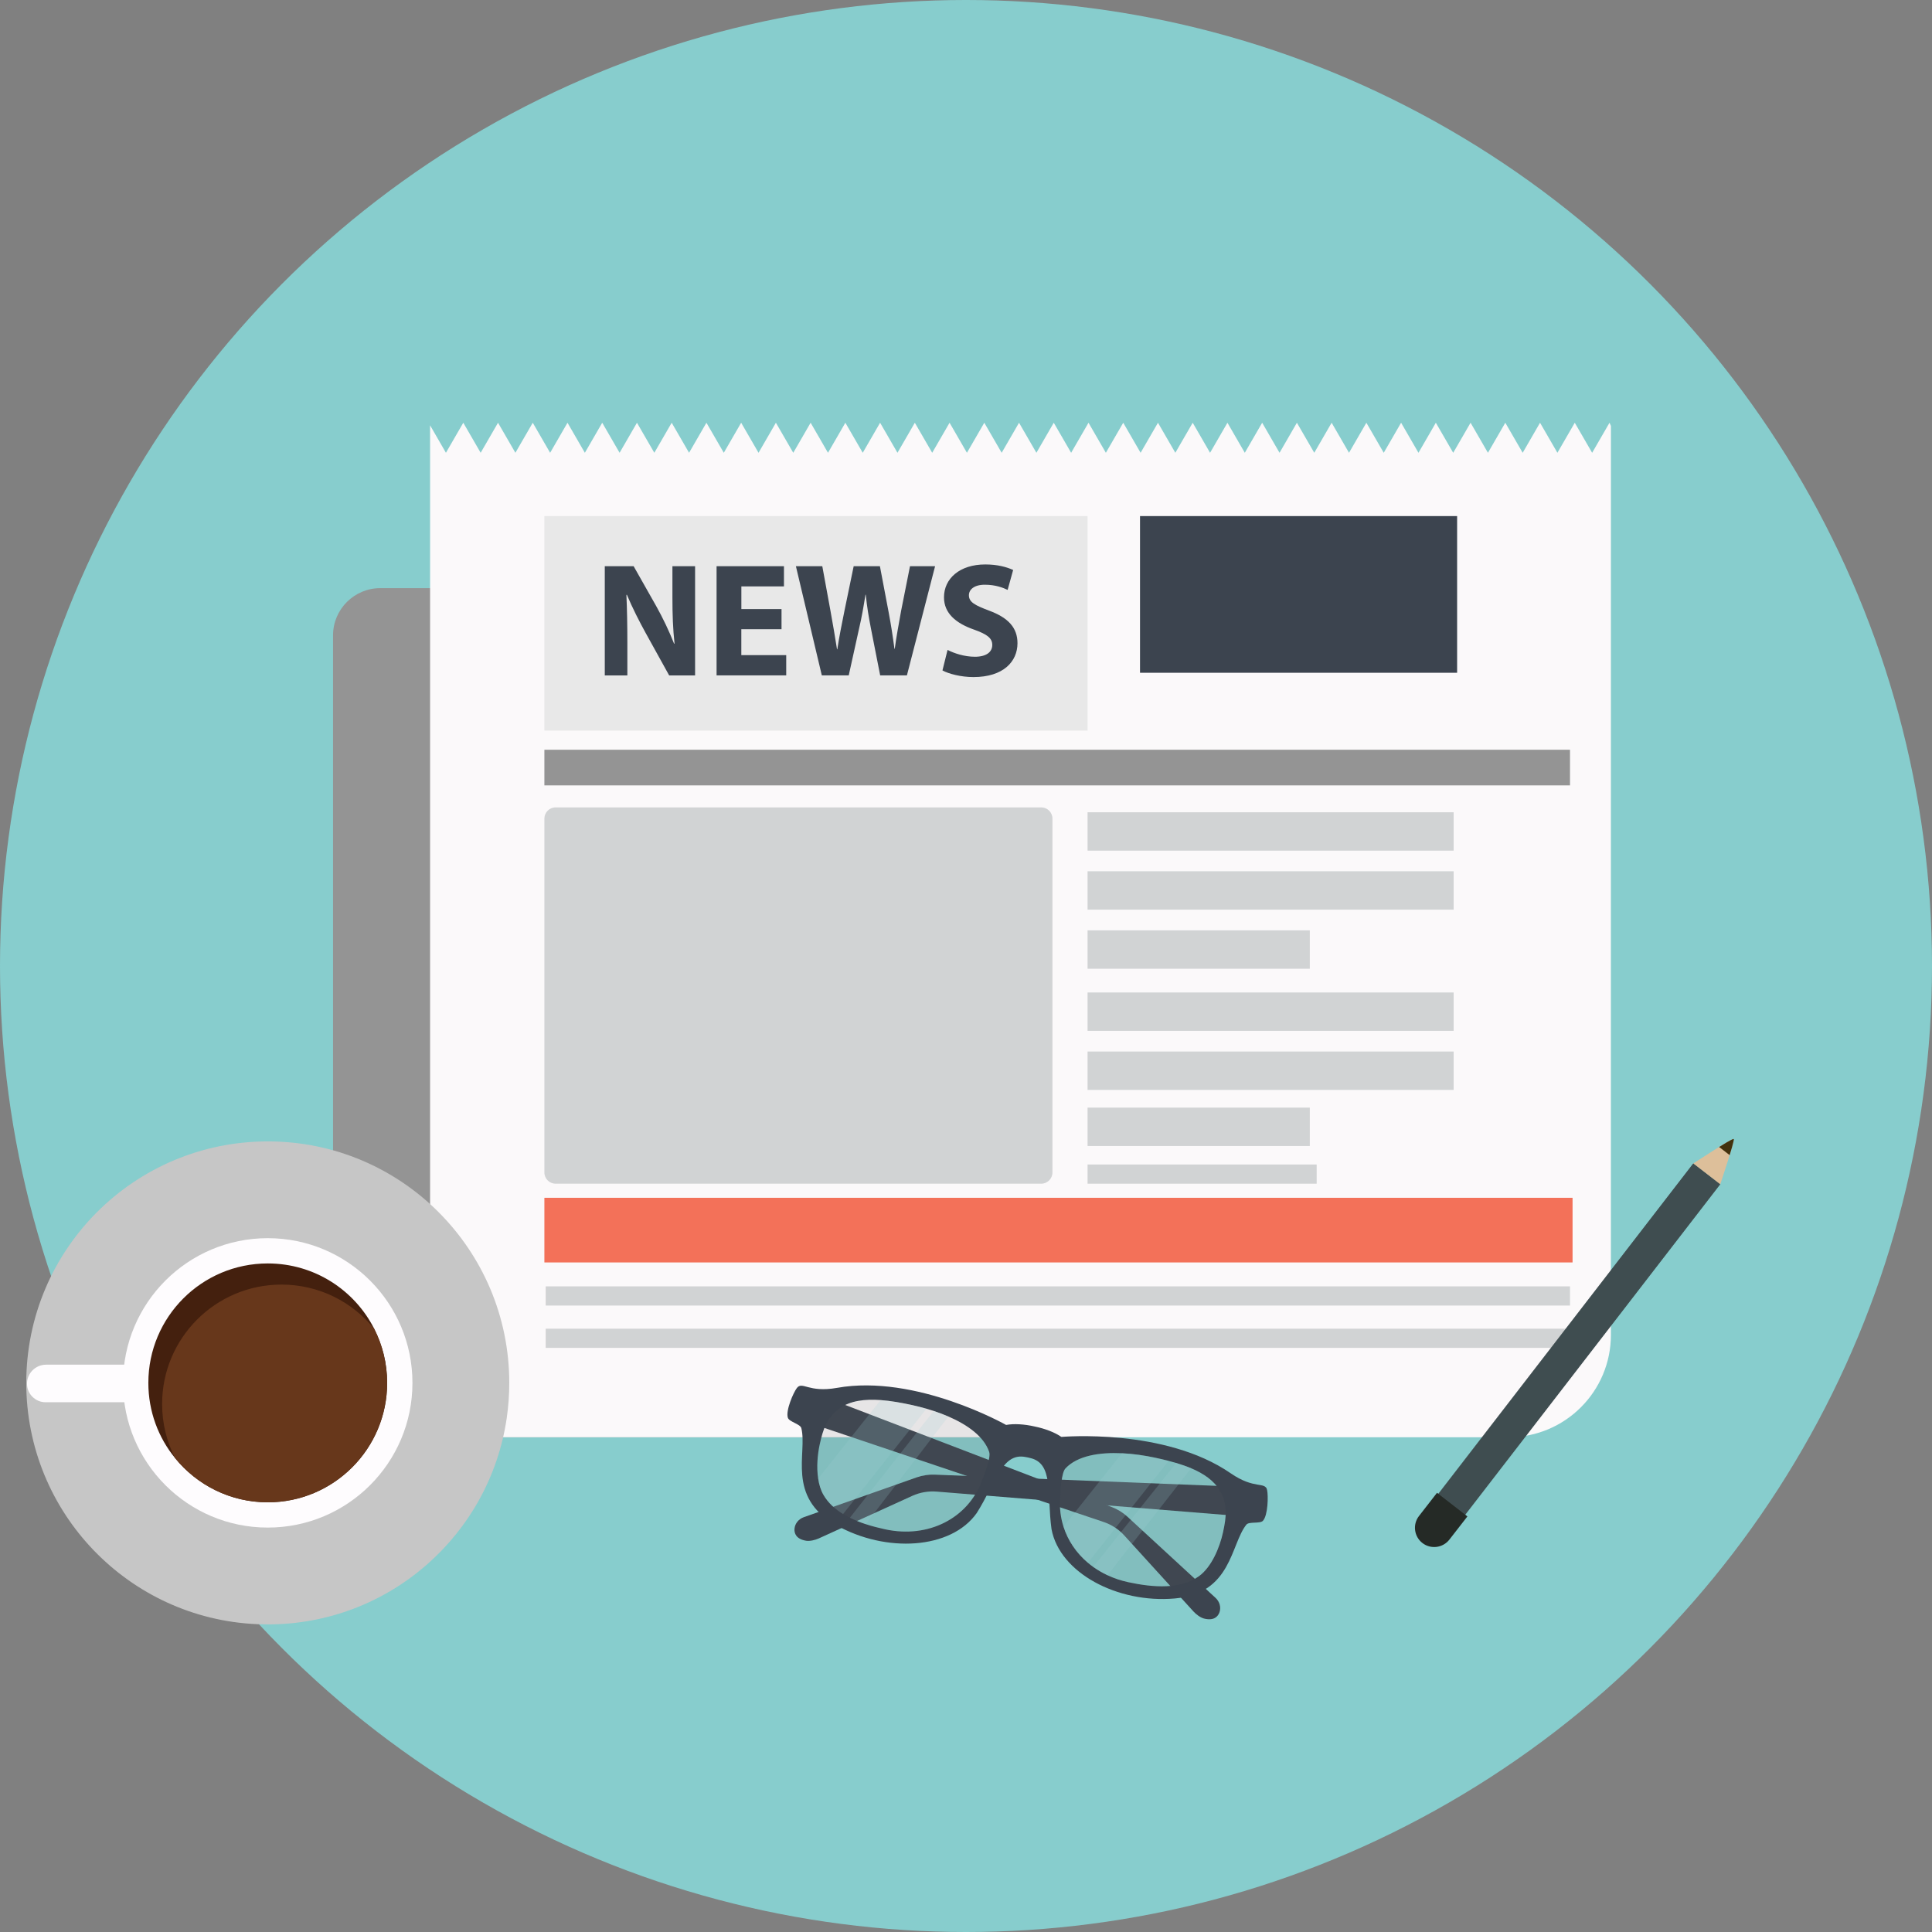 <?xml version="1.0" encoding="utf-8"?>
<!-- Generator: Adobe Illustrator 19.0.0, SVG Export Plug-In . SVG Version: 6.00 Build 0)  -->
<svg version="1.1" xmlns="http://www.w3.org/2000/svg" xmlns:xlink="http://www.w3.org/1999/xlink" x="0px" y="0px"
	 viewBox="0 0 4450 4450" style="enable-background:new 0 0 4450 4450;" xml:space="preserve">
<rect x="0" y="0" width="4450" height="4450" fill="#808080" stroke="none"/>
<style type="text/css">
	.st0{fill:#87CDCD;}
	.st1{fill:#949494;}
	.st2{fill:#FBF9FA;}
	.st3{fill:#F37159;}
	.st4{fill:#D1D3D4;}
	.st5{fill:#3C444F;}
	.st6{fill:#E8E8E8;}
	.st7{fill:#C6C6C6;}
	.st8{fill:#FEFCFE;}
	.st9{fill:#44200E;}
	.st10{fill:#67371B;}
	.st11{fill:#3F4D50;}
	.st12{fill:#DDBF9A;}
	.st13{fill:#42310D;}
	.st14{fill:#252A26;}
	.st15{fill:#D6D6D6;}
	.st16{opacity:0.13;fill:#5D5D5D;}
	.st17{opacity:0.19;fill:#A1D0D6;}
</style>
<g id="Layer_2">
</g>
<g id="Layer_3">
	<circle class="st0" cx="2225" cy="2225" r="2225"/>
</g>
<g id="Layer_1">
	<path class="st1" d="M2637.1,1463.5v1738.1c0,60.1-48.7,108.8-108.8,108.8H875.9c-25.8,0-49.5-9-68.1-24
		c-24.8-19.9-40.7-50.5-40.7-84.8V1463.5c0-60.1,48.7-108.8,108.8-108.8h1652.4C2588.3,1354.7,2637.1,1403.4,2637.1,1463.5z"/>
	<path class="st2" d="M3707.2,973.7l-40,69.2l-40-69.2l-40,69.2l-40-69.2l-40,69.2l-40-69.2l-40,69.2l-40-69.2l-40,69.2l-40-69.2
		l-40,69.2l-40-69.2l-40,69.2l-40-69.2l-40,69.2l-40-69.2l-40,69.2l-40-69.2l-40,69.2l-40-69.2l-40,69.2l-40-69.2l-40,69.2l-40-69.2
		l-40,69.2l-40-69.2l-40,69.2l-40-69.2l-40,69.2l-40-69.2l-40,69.2l-40-69.2l-40,69.2l-40-69.2l-40,69.2l-40-69.2l-40,69.2l-40-69.2
		l-40,69.2l-40-69.2l-40,69.2l-40-69.2l-40,69.2l-40-69.2l-40,69.2l-40-69.2l-40,69.2l-40-69.2l-40,69.2l-40-69.2l-40,69.2l-40-69.2
		l-40,69.2l-40-69.2l-40,69.2l-40-69.2l-40,69.2l-40-69.2l-40,69.2l-40-69.2l-40,69.2l-40-69.2l-40,69.2l-40-69.2l-40,69.2l-40-69.2
		l-40,69.2l-36.5-63.3v2147.2c0,86.2-59.4,158.5-139.6,178.2c16.1,3.5,32.8,5.4,49.9,5.4h2573.8c130.2,0,235.7-105.5,235.7-235.7
		v-707.2v-208.5V1112.2v-28.4V981.1L3707.2,973.7z"/>
	<rect x="1253.9" y="2758.9" class="st3" width="2368.2" height="148.9"/>
	<rect x="1256.9" y="2962.9" class="st4" width="2359.3" height="44.2"/>
	<rect x="1256.9" y="3060.4" class="st4" width="2359.3" height="44.2"/>
	<rect x="2505" y="2682.2" class="st4" width="527.7" height="44.2"/>
	<rect x="1253.9" y="1726.9" class="st1" width="2362.3" height="82.1"/>
	<path class="st4" d="M2424.1,2700.6c0,14.2-11.5,25.8-25.8,25.8H1279.7c-14.2,0-25.8-11.5-25.8-25.8v-815.1
		c0-14.2,11.5-25.8,25.8-25.8h1118.6c14.2,0,25.8,11.5,25.8,25.8V2700.6z"/>
	<rect x="2505" y="1870.9" class="st4" width="843.2" height="88.4"/>
	<rect x="2505" y="2006.8" class="st4" width="843.2" height="88.4"/>
	<rect x="2505" y="2142.9" class="st4" width="511.9" height="88.4"/>
	<rect x="2625.8" y="1188.7" class="st5" width="730.4" height="360.9"/>
	<rect x="2505" y="2551.2" class="st4" width="511.9" height="88.4"/>
	<rect x="2505" y="2286" class="st4" width="843.2" height="88.4"/>
	<rect x="2505" y="2422" class="st4" width="843.2" height="88.4"/>
	<rect x="1253.9" y="1188.7" class="st6" width="1251.1" height="494.1"/>
	<g>
		<g>
			<path class="st5" d="M1393,1555.6v-251.5h66.4l52.2,92.2c14.9,26.5,29.8,57.8,41,86.2h1.1c-3.7-33.2-4.9-67.2-4.9-104.8v-73.5
				h52.2v251.5h-59.7l-53.7-97c-14.9-26.9-31.3-59.3-43.7-88.8l-1.1,0.4c1.5,33.2,2.2,68.7,2.2,109.7v75.7H1393z"/>
			<path class="st5" d="M1800,1449.3h-92.5v59.7h103.4v46.6h-160.4v-251.5h155.2v46.6h-98.1v52.2h92.5V1449.3z"/>
			<path class="st5" d="M1892.9,1555.6l-59.7-251.5h60.8l19,103.7c5.6,29.9,10.8,62.3,14.9,87.7h0.7c4.1-27.2,10.1-57.5,16.4-88.4
				l21.3-103h60.4l20.1,106c5.6,29.5,9.7,56.3,13.4,84.3h0.7c3.7-28,9.3-57.5,14.6-87.3l20.5-103h57.8l-64.9,251.5h-61.6
				l-21.3-108.2c-4.9-25.4-9-48.9-11.9-77.6h-0.7c-4.5,28.4-8.6,52.2-14.6,77.6l-23.9,108.2H1892.9z"/>
			<path class="st5" d="M2182.5,1497c15.3,7.8,38.8,15.7,63.1,15.7c26.1,0,39.9-10.8,39.9-27.2c0-15.7-11.9-24.6-42.2-35.4
				c-41.8-14.6-69-37.7-69-74.3c0-42.9,35.8-75.7,95.1-75.7c28.4,0,49.3,6,64.2,12.7l-12.7,45.9c-10.1-4.9-28-11.9-52.6-11.9
				s-36.6,11.2-36.6,24.3c0,16,14.2,23.1,46.6,35.4c44.4,16.4,65.3,39.6,65.3,75c0,42.2-32.5,78-101.5,78
				c-28.7,0-57.1-7.5-71.3-15.3L2182.5,1497z"/>
		</g>
	</g>
</g>
<g id="Layer_5">
	<path class="st7" d="M1173,3185.2c0,27.4-2,54.4-5.8,80.8c-39.1,269-270.7,475.5-550.4,475.5c-8.1,0-16.1-0.2-24-0.5
		c-296.1-12.5-532.3-256.6-532.3-555.7c0-307.3,249.1-556.3,556.4-556.3C923.9,2628.9,1173,2877.9,1173,3185.2z"/>
	<path class="st8" d="M104.9,3229.8H298c0.3,0,0.5-0.2,0.5-0.5v-78.5c0-4.1-3.4-7.5-7.5-7.5H106c-24.1,0-43.8,19.7-43.8,43.8v0
		C62.1,3210.6,81.4,3229.8,104.9,3229.8z"/>
	<circle class="st8" cx="616.7" cy="3185.2" r="333.3"/>
	<path class="st9" d="M891.7,3185.2c0,151.9-123.1,275.1-274.9,275.1c-86.2,0-163.1-39.7-213.5-101.8
		c-38.6-47.2-61.6-107.6-61.6-173.3c0-151.9,123.1-275.1,275.1-275.1c107,0,199.7,61.1,245.1,150.4
		C880.9,3098,891.7,3140.3,891.7,3185.2z"/>
	<path class="st10" d="M891.7,3185.2c0,151.9-123.1,275.1-274.9,275.1c-86.2,0-163.1-39.7-213.5-101.8
		c-19.1-37.4-29.9-79.7-29.9-124.6c0-151.8,123.1-275.1,274.9-275.1c86.2,0,163.1,39.7,213.5,101.8
		C880.9,3098,891.7,3140.3,891.7,3185.2z"/>
</g>
<g id="Layer_6">
	<path class="st11" d="M3898.8,2681.3l-614.1,795.8c-3.8,4.9-3,11.8,1.7,15.4l45.3,35c4.7,3.6,11.5,2.6,15.3-2.3l614.1-795.8
		c0.5-0.7,1-1.4,1.3-2.2l-61.9-47.7C3899.9,2680,3899.3,2680.6,3898.8,2681.3z"/>
	<path class="st12" d="M3962.3,2727.7c0,0,34-100.8,30.5-103.7c-3.5-2.8-92.5,55.8-92.5,55.8L3962.3,2727.7z"/>
	<path class="st13" d="M3983.9,2660.6c0,0,11.4-36,9.4-37.1c-2.5-1.5-33.6,18.4-33.6,18.4L3983.9,2660.6z"/>
	<path class="st14" d="M3338.4,3546.2l41.5-53.4l-70-54.4l-41.5,53.4c-15,19.3-11.5,47.3,7.8,62.2l0,0
		C3295.4,3569,3323.4,3565.5,3338.4,3546.2z"/>
</g>
<g id="Layer_4">
	
		<ellipse transform="matrix(0.998 6.327146e-002 -6.327146e-002 0.998 208.706 -112.082)" class="st15" cx="1874" cy="3239.2" rx="32.7" ry="9.2"/>
	
		<ellipse transform="matrix(0.935 0.354 -0.354 0.935 1405.433 -785.076)" class="st15" cx="2850.3" cy="3452.1" rx="31.3" ry="8.8"/>
	<path class="st5" d="M2916.7,3427l-763.4-30.4c-14.3-0.6-28.5,1.6-42,6.3l-260,91.7c-11.5,4.1-20.2,14.2-21.3,26.4
		c-1,10.8,3.8,24,26.7,27.8c8.7,1.4,20.8-1.6,28.9-5.2l216.1-98.4c17.4-7.8,36.5-11.1,55.5-9.6l746.2,60.3L2916.7,3427z"/>
	<path class="st5" d="M1847.5,3198.1l713.5,273.2c13.3,5.1,25.6,12.7,36.1,22.4l202.8,186.8c9,8.3,12.9,21,9.1,32.6
		c-3.4,10.3-13,20.6-35.5,15c-8.5-2.1-18.5-9.7-24.4-16.2l-159.8-175.6c-12.9-14.1-29.2-24.6-47.3-30.7l-709.5-238.9L1847.5,3198.1z
		"/>
	<path class="st5" d="M2870.8,3511.7c6.1-7.6,31.4-1.6,38.1-8.8c11.8-12.7,12.5-58.2,9.6-70.9c-4.7-20.3-28.7-0.5-83.9-38.6
		c-151.9-104.9-389.9-83.7-389.9-83.7c-14.9-10.4-37.2-19-61.4-24c-24-5.5-48-6.9-65.9-3.6c0,0-207.9-117.9-389.6-85.4
		c-66,11.8-79.7-16.1-92.4,0.4c-7.9,10.3-26.2,52-20.7,68.5c3.1,9.4,28.6,14.3,31,23.8c14.4,56.8-35.3,158.1,79.8,223.2
		c115.1,65.1,265.3,56.2,324.3-27.7c44.1-69.8,58.1-139.8,112.5-128.9c1.9,0.3,3.9,0.7,5.4,1c1.5,0.3,3.5,0.8,5.3,1.3
		c54.1,12.6,37.8,82.2,49,163.9c18.9,100.8,152,171.1,283.7,159.6C2837.4,3670.3,2834.1,3557.4,2870.8,3511.7z M2038.4,3522.4
		c-15.1-3.3-30-7.1-44.3-11.8c-12.8-4.2-25.1-9.1-36.6-14.7c-5.4-2.7-10.6-5.5-15.6-8.6c-19-11.6-34.7-26-45.2-44.2
		c-6.3-10.8-10.1-23.7-12.2-37.5c-4-26-1.5-55,3.5-78.2c7.7-35.3,16.5-62.4,45.7-83.4c25.1-18,58.7-21.8,94.6-19.2
		c23.7,1.7,48.4,6.3,72.1,11.4c10.9,2.4,22.2,5.2,33.5,8.5c5.5,1.6,11.1,3.3,16.6,5.1c11.5,3.8,22.8,8,33.8,12.8
		c44.1,19.1,81.9,46,94,81.4c4.7,13.6-11.4,52.4-17.8,69.2C2229.2,3495.4,2140,3544.5,2038.4,3522.4z M2598.9,3644.3
		c-17.2-3.7-33.2-9.1-47.9-16c-11.8-5.5-22.8-12-33-19.2c-4.2-3-8.3-6.2-12.2-9.5c-26.8-22.6-46.1-51.4-56.2-83.1
		c-6.5-20.4-9.3-42-7.9-63.9c1.1-17.9,2.6-60,12.5-70.5c27.6-29.3,78.2-37.3,130.1-34.8c26.2,1.2,52.7,5.2,76.9,10.4
		c10.2,2.2,20.5,4.6,30.6,7.2c5.9,1.5,11.7,3.1,17.5,4.8c11.9,3.6,23.5,7.6,34.5,12.2c28.5,12.1,52.6,28.4,66.2,52
		c17.9,31.2,14.8,59.6,7.1,95c-7.7,35.5-26.5,80.8-55.9,101.8C2719.3,3660.5,2658.6,3657.2,2598.9,3644.3z"/>
	<path class="st16" d="M2278.3,3344.1c-19.5-57.1-106.1-92.2-177.9-107.8c-59.7-13-125-22.1-166.7,7.8c-29.2,21-38.1,48.1-45.7,83.4
		c-7.7,35.4-9.4,84.4,8.7,115.6c25.6,44.3,82.1,66.4,141.7,79.4c101.6,22,190.8-27,222.2-109.2
		C2266.9,3396.5,2283,3357.7,2278.3,3344.1z"/>
	<path class="st16" d="M2817,3528.9c7.7-35.4,10.9-63.8-7.1-95c-25.6-44.6-88.9-63.3-148.8-76.3c-72-15.6-165.5-19.6-207,24.4
		c-9.9,10.5-11.4,52.6-12.5,70.5c-5.5,87.9,55.5,169.7,157.3,191.8c59.7,12.9,120.4,16.2,162.2-13.6
		C2790.5,3609.7,2809.3,3564.4,2817,3528.9z"/>
	<path class="st17" d="M1941.9,3487.3c-19-11.6-34.7-26-45.2-44.2c-6.3-10.8-10.1-23.7-12.2-37.5l143.8-180.7
		c23.7,1.7,48.4,6.3,72.1,11.4c10.9,2.4,22.2,5.2,33.5,8.5L1941.9,3487.3z"/>
	<path class="st17" d="M1994.1,3510.6c-12.8-4.2-25.1-9.1-36.6-14.7l193.1-246c11.5,3.8,22.8,8,33.8,12.8L1994.1,3510.6z"/>
	<path class="st17" d="M2505.8,3599.5c-26.8-22.6-46.1-51.4-56.2-83.1l134.7-169.3c26.2,1.2,52.7,5.2,76.9,10.4
		c10.2,2.2,20.5,4.6,30.6,7.2L2505.8,3599.5z"/>
	<path class="st17" d="M2550.9,3628.3c-11.8-5.5-22.8-12-33-19.2l191.2-239.4c11.9,3.6,23.5,7.6,34.5,12.2L2550.9,3628.3z"/>
</g>
</svg>
